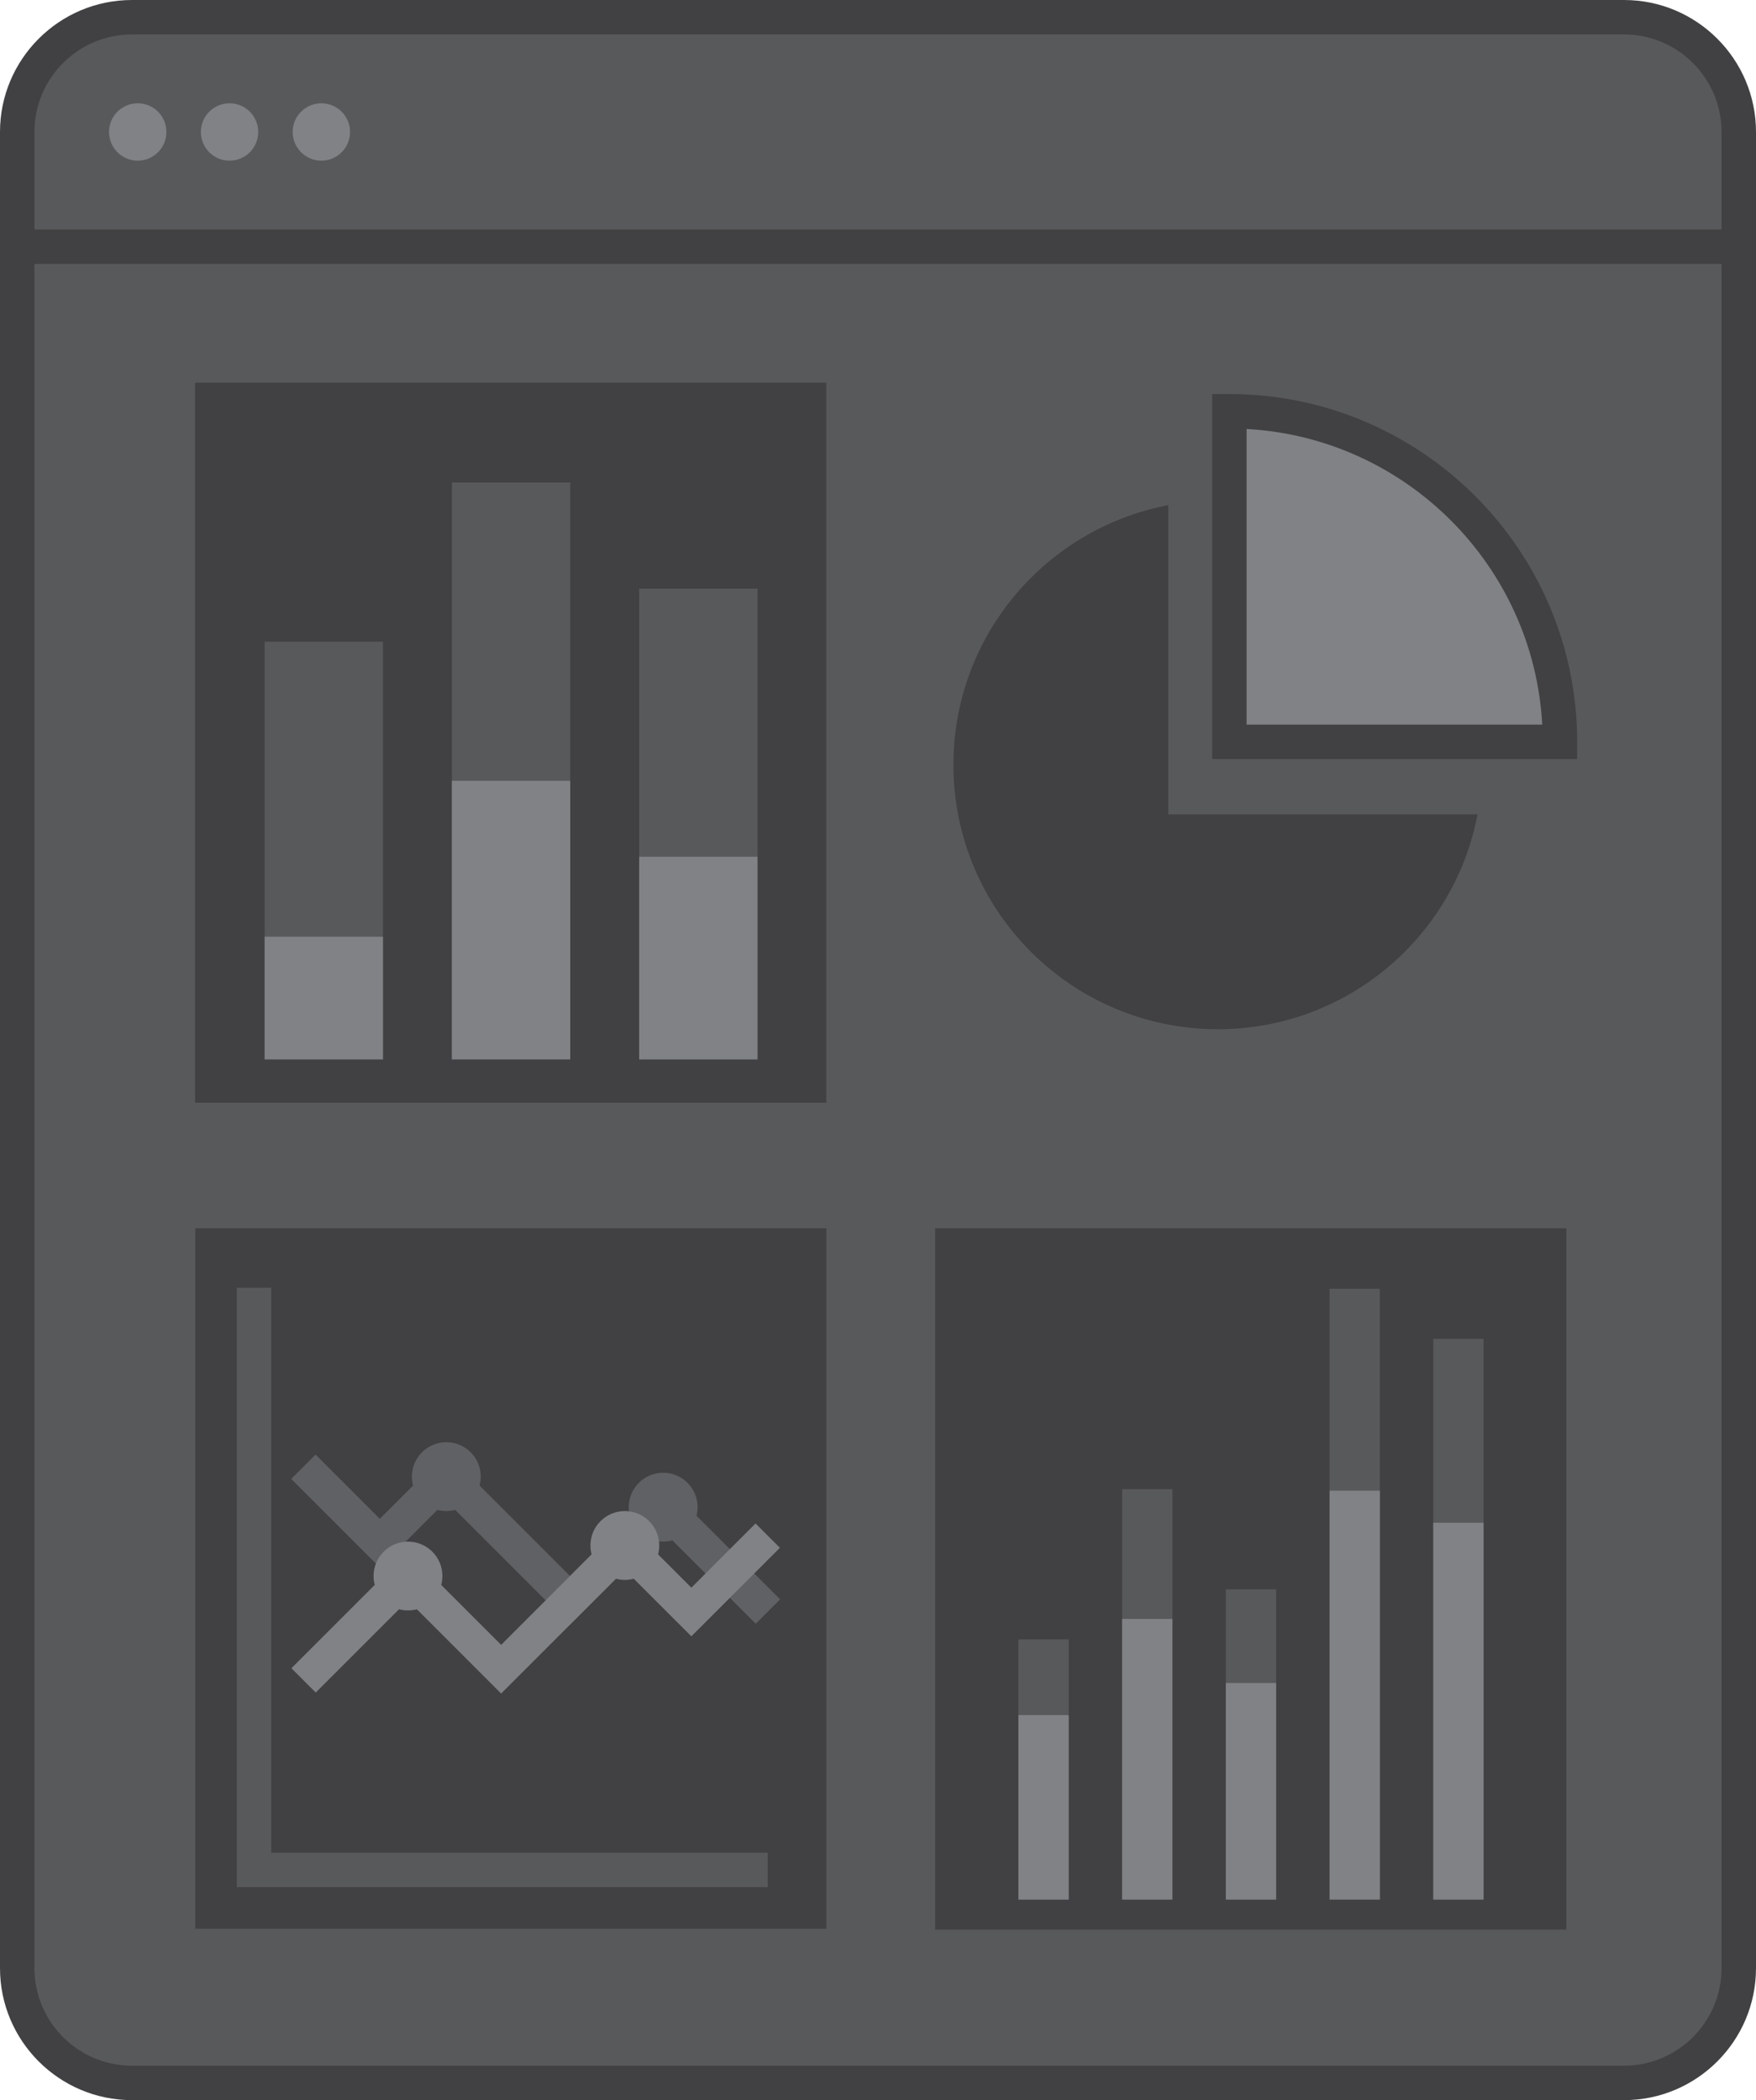 <?xml version="1.0" encoding="utf-8"?>
<!-- Generator: Adobe Illustrator 17.0.0, SVG Export Plug-In . SVG Version: 6.00 Build 0)  -->
<!DOCTYPE svg PUBLIC "-//W3C//DTD SVG 1.1//EN" "http://www.w3.org/Graphics/SVG/1.1/DTD/svg11.dtd">
<svg version="1.1" id="Layer_1" xmlns="http://www.w3.org/2000/svg" xmlns:xlink="http://www.w3.org/1999/xlink" x="0px" y="0px"
	 width="153px" height="183px" viewBox="0 0 153 183" enable-background="new 0 0 153 183" xml:space="preserve">
<g>
	<g>
		<g>
			<path fill="#58595B" d="M151.5,171.5c0,5.523-4.477,10-10,10h-130c-5.523,0-10-4.477-10-10v-160c0-5.523,4.477-10,10-10h130
				c5.523,0,10,4.477,10,10V171.5z"/>
		</g>
		<g>
			<g>
				<rect x="17" y="33.345" fill="#414042" width="55" height="62.742"/>
			</g>
			<g>
				<rect x="55.69" y="51.292" fill="#58595B" width="10.311" height="41.021"/>
			</g>
			<g>
				<rect x="23.057" y="55.915" fill="#58595B" width="10.311" height="36.397"/>
			</g>
			<g>
				<rect x="39.373" y="42.044" fill="#58595B" width="10.311" height="50.269"/>
			</g>
			<g>
				<rect x="55.69" y="74.653" fill="#808285" width="10.311" height="17.66"/>
			</g>
			<g>
				<rect x="23.057" y="81.622" fill="#808285" width="10.311" height="10.691"/>
			</g>
			<g>
				<rect x="39.373" y="68.037" fill="#808285" width="10.311" height="24.275"/>
			</g>
		</g>
		<g>
			<g>
				<rect x="81.477" y="107.033" fill="#414042" width="55" height="61.111"/>
			</g>
			<g>
				<rect x="106.808" y="138.489" fill="#58595B" width="4.382" height="27.036"/>
			</g>
			<g>
				<rect x="88.734" y="142.854" fill="#58595B" width="4.382" height="22.671"/>
			</g>
			<g>
				<rect x="97.771" y="129.759" fill="#58595B" width="4.382" height="35.766"/>
			</g>
			<g>
				<rect x="124.881" y="116.663" fill="#58595B" width="4.382" height="48.862"/>
			</g>
			<g>
				<rect x="115.845" y="112.299" fill="#58595B" width="4.382" height="53.227"/>
			</g>
			<g>
				<rect x="106.808" y="146.653" fill="#808285" width="4.382" height="18.872"/>
			</g>
			<g>
				<rect x="88.734" y="149.447" fill="#808285" width="4.382" height="16.079"/>
			</g>
			<g>
				<rect x="97.771" y="141.067" fill="#808285" width="4.382" height="24.458"/>
			</g>
			<g>
				<rect x="124.881" y="132.688" fill="#808285" width="4.382" height="32.837"/>
			</g>
			<g>
				<rect x="115.845" y="129.895" fill="#808285" width="4.382" height="35.63"/>
			</g>
		</g>
		<g>
			<g>
				<path fill="#808285" d="M107.114,35.839v28.802h28.803C135.917,48.734,123.022,35.839,107.114,35.839z"/>
				<path fill="#414042" d="M137.417,66.142h-31.803V34.339h1.5c16.709,0,30.303,13.594,30.303,30.303V66.142z M108.614,63.142
					h25.762c-0.754-13.862-11.899-25.008-25.762-25.762V63.142z"/>
			</g>
			<g>
				<path fill="#414042" d="M101.794,70.962V44.017C91.135,46.04,83.072,55.394,83.072,66.641c0,12.726,10.316,23.042,23.042,23.042
					c11.248,0,20.601-8.063,22.624-18.722H101.794z"/>
			</g>
		</g>
		<g>
			<g>
				<rect x="17.025" y="107.033" fill="#414042" width="54.975" height="61.028"/>
			</g>
			<g>
				<g>
					<polygon fill="#808285" points="60.238,142.586 54.712,137.061 56.833,134.939 60.238,138.344 65.832,132.749 67.953,134.87 
											"/>
				</g>
				<g>
					<polygon fill="#808285" points="43.664,147.57 35.816,139.722 37.938,137.601 43.664,143.328 52.054,134.939 54.175,137.061 
											"/>
				</g>
				<g>
					
						<rect x="28.828" y="137.049" transform="matrix(0.707 0.707 -0.707 0.707 109.682 20.308)" fill="#808285" width="3" height="11.006"/>
				</g>
				<g>
					<circle fill="#808285" cx="54.443" cy="134.67" r="3"/>
				</g>
				<g>
					<circle fill="#808285" cx="35.548" cy="137.332" r="3"/>
				</g>
			</g>
			<g>
				<polygon fill="#58595B" points="66.893,164.438 20.632,164.438 20.632,112.209 23.632,112.209 23.632,161.438 66.893,161.438 
									"/>
			</g>
			<g opacity="0.5">
				<g>
					<polygon fill="#808285" points="33.092,136.586 25.376,128.87 27.497,126.749 33.092,132.344 36.497,128.939 38.618,131.061 
											"/>
				</g>
				<g>
					<polygon fill="#808285" points="49.665,141.57 39.155,131.061 41.276,128.939 49.665,137.328 55.393,131.601 57.514,133.722 
											"/>
				</g>
				<g>
					
						<rect x="57.499" y="135.052" transform="matrix(0.707 0.707 -0.707 0.707 115.019 -4.551)" fill="#808285" width="11.005" height="3"/>
				</g>
				<g>
					<circle fill="#808285" cx="38.887" cy="128.67" r="3"/>
				</g>
				<g>
					<circle fill="#808285" cx="57.782" cy="131.332" r="3"/>
				</g>
			</g>
		</g>
		<g>
			<g>
				<path fill="#414042" d="M141.5,183h-130C5.159,183,0,177.841,0,171.5v-160C0,5.159,5.159,0,11.5,0h130
					c6.341,0,11.5,5.159,11.5,11.5v160C153,177.841,147.841,183,141.5,183z M11.5,3C6.813,3,3,6.813,3,11.5v160
					c0,4.687,3.813,8.5,8.5,8.5h130c4.687,0,8.5-3.813,8.5-8.5v-160c0-4.687-3.813-8.5-8.5-8.5H11.5z"/>
			</g>
			<g>
				<rect x="1.5" y="20" fill="#414042" width="150" height="3"/>
			</g>
			<g>
				<circle fill="#808285" cx="12" cy="11.5" r="2.5"/>
			</g>
			<g>
				<circle fill="#808285" cx="20" cy="11.5" r="2.5"/>
			</g>
			<g>
				<circle fill="#808285" cx="28" cy="11.5" r="2.5"/>
			</g>
		</g>
	</g>
</g>
</svg>
